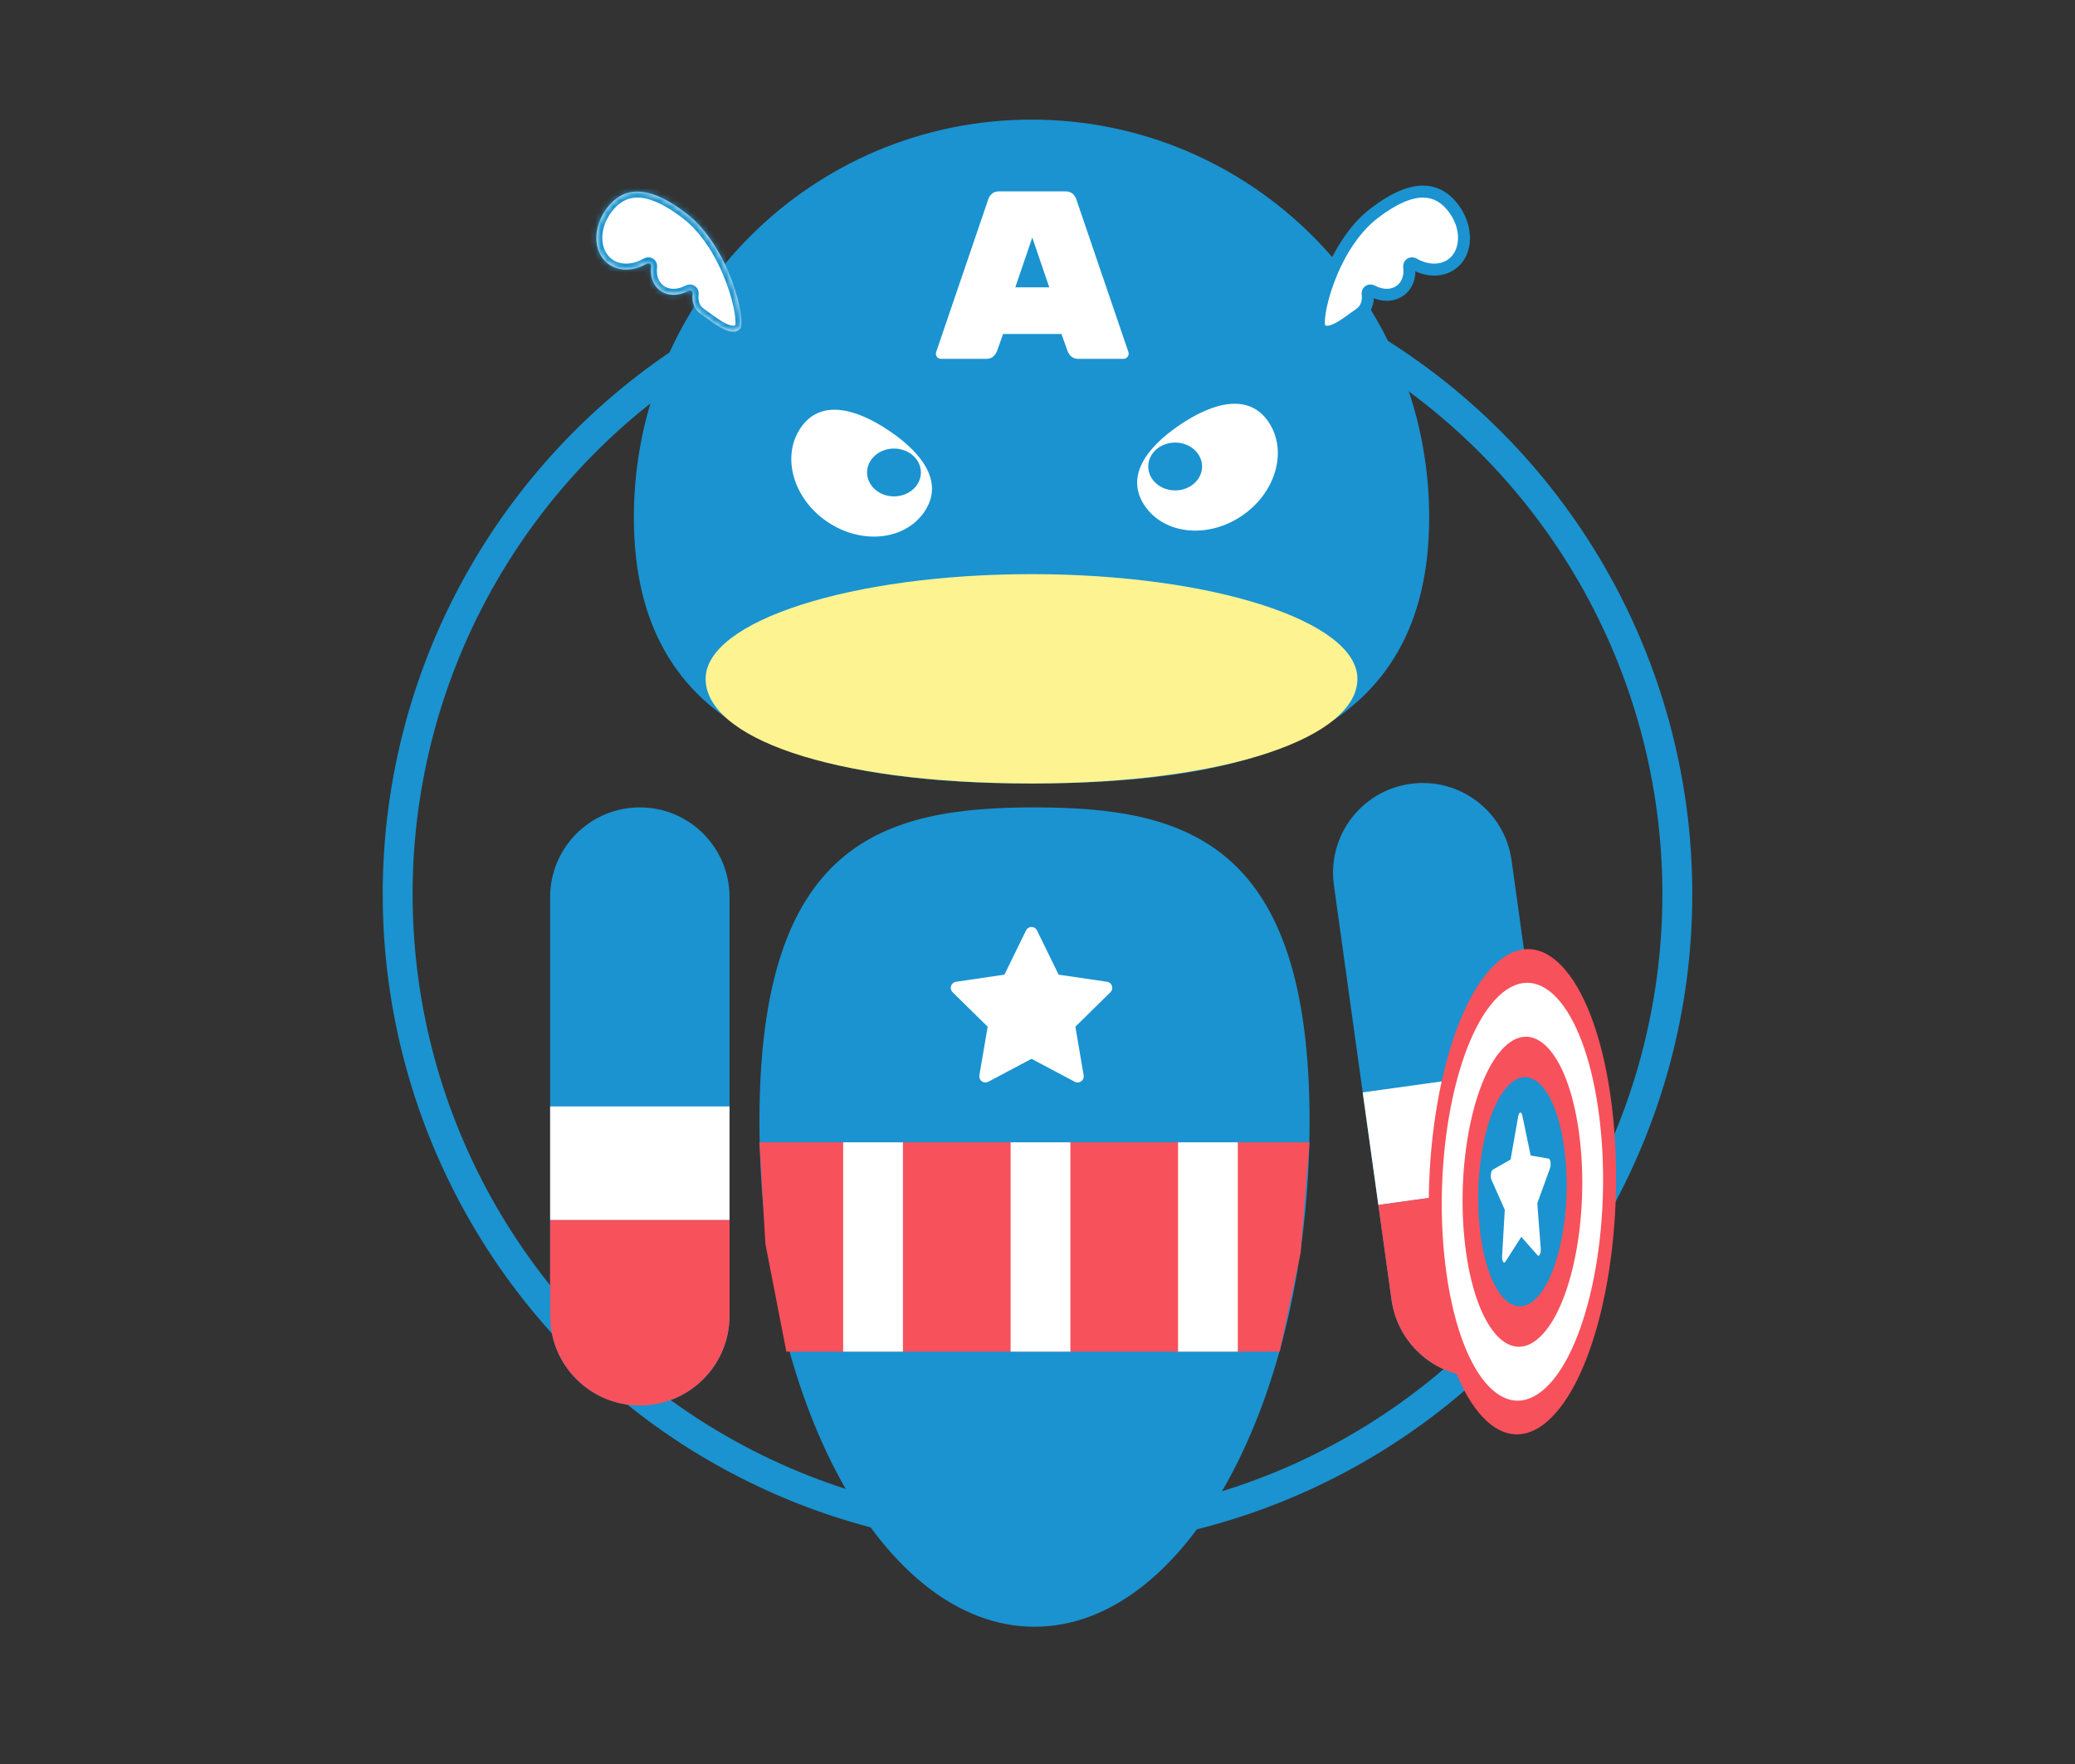 <svg width="347" height="295" viewBox="0 0 347 295" fill="none" xmlns="http://www.w3.org/2000/svg">
<rect x="0" y="0" width="347" height="295" fill="#333333" stroke="none"/>
<circle cx="173.5" cy="149.5" r="107" stroke="#1A93D0" stroke-width="5"/>
<path d="M239 86.5C239 123.227 209.227 131 172.5 131C135.773 131 106 123.227 106 86.5C106 49.773 135.773 20 172.5 20C209.227 20 239 49.773 239 86.5Z" fill="#1A93D0"/>
<path d="M219 187.509C219 234.172 198.405 272 173 272C147.595 272 127 234.172 127 187.509C127 140.845 147.595 135 173 135C198.405 135 219 140.845 219 187.509Z" fill="#1A93D0"/>
<path d="M107 235C98.716 235 92 228.284 92 220L92 150C92 141.716 98.716 135 107 135V135C115.284 135 122 141.716 122 150L122 220C122 228.284 115.284 235 107 235V235Z" fill="#1A93D0"/>
<path d="M249.624 230.113C241.418 231.253 233.842 225.526 232.702 217.321L223.065 147.987C221.924 139.782 227.652 132.205 235.857 131.065V131.065C244.063 129.925 251.639 135.652 252.779 143.857L262.416 213.191C263.556 221.396 257.829 228.972 249.624 230.113V230.113Z" fill="#1A93D0"/>
<rect x="227.883" y="182.654" width="30" height="19" transform="rotate(-7.913 227.883 182.654)" fill="white"/>
<path d="M230.499 201.473L260.213 197.343L262.416 213.191C263.557 221.396 257.829 228.972 249.624 230.113V230.113C241.418 231.253 233.842 225.526 232.702 217.321L230.499 201.473Z" fill="#F7515C"/>
<path d="M166.748 58.64C166.401 59.547 165.801 60 164.948 60H157.388C157.148 60 156.934 59.92 156.748 59.76C156.588 59.573 156.508 59.36 156.508 59.12L156.548 58.88L165.268 33.32C165.374 32.973 165.574 32.667 165.868 32.4C166.161 32.133 166.561 32 167.068 32H178.188C178.694 32 179.094 32.133 179.388 32.4C179.681 32.667 179.881 32.973 179.988 33.32L188.708 58.88L188.748 59.12C188.748 59.36 188.654 59.573 188.468 59.76C188.308 59.92 188.108 60 187.868 60H180.308C179.454 60 178.854 59.547 178.508 58.64L177.508 55.84H167.748L166.748 58.64ZM172.628 39.72L169.788 48.04H175.468L172.628 39.72Z" fill="white"/>
<path d="M154.587 85.564C151.336 90.365 144.066 91.12 138.35 87.249C132.634 83.378 130.636 76.347 133.888 71.546C137.139 66.744 143.021 68.184 148.737 72.055C154.454 75.926 157.839 80.762 154.587 85.564Z" fill="white"/>
<path d="M191.433 84.564C194.684 89.365 201.954 90.12 207.67 86.249C213.386 82.378 215.384 75.347 212.132 70.546C208.881 65.744 202.999 67.184 197.283 71.055C191.567 74.926 188.181 79.762 191.433 84.564Z" fill="white"/>
<ellipse cx="149.5" cy="79" rx="4.5" ry="4" fill="#1A93D0"/>
<ellipse rx="4.5" ry="4" transform="matrix(-1 0 0 1 196.521 78)" fill="#1A93D0"/>
<path d="M227 113.5C227 123.165 205.5 131 172.5 131C138.5 131 118 123.165 118 113.5C118 103.835 142.4 96 172.5 96C202.6 96 227 103.835 227 113.5Z" fill="#FEF391"/>
<rect x="92" y="185" width="30" height="19" fill="white"/>
<path d="M92 204H122V220C122 228.284 115.284 235 107 235V235C98.716 235 92 228.284 92 220V204Z" fill="#F7515C"/>
<path d="M185.127 164.155L177.033 162.969L173.415 155.572C173.316 155.37 173.154 155.206 172.953 155.106C172.449 154.855 171.837 155.064 171.585 155.572L167.967 162.969L159.873 164.155C159.65 164.187 159.446 164.294 159.289 164.454C159.101 164.65 158.997 164.913 159 165.186C159.004 165.459 159.115 165.72 159.309 165.911L165.165 171.668L163.781 179.798C163.749 179.987 163.769 180.181 163.841 180.359C163.913 180.537 164.032 180.691 164.186 180.804C164.34 180.917 164.522 180.984 164.712 180.997C164.902 181.011 165.092 180.971 165.26 180.881L172.5 177.043L179.74 180.881C179.937 180.987 180.167 181.023 180.387 180.984C180.942 180.888 181.315 180.357 181.219 179.798L179.835 171.668L185.692 165.911C185.851 165.753 185.956 165.547 185.988 165.322C186.074 164.76 185.685 164.239 185.127 164.155V164.155Z" fill="white"/>
<path d="M127 191H219L217.5 209.5L214 226H131.5L128 208L127 191Z" fill="#F7515C"/>
<rect x="141" y="191" width="10" height="35" fill="white"/>
<rect x="197" y="191" width="10" height="35" fill="white"/>
<rect x="169" y="191" width="10" height="35" fill="white"/>
<ellipse rx="38.208" ry="20.712" transform="matrix(-0.122 -0.993 0.722 -0.692 254.594 199.265)" fill="#F7515C"/>
<ellipse rx="32.901" ry="17.836" transform="matrix(-0.122 -0.993 0.722 -0.692 254.594 199.265)" fill="white"/>
<ellipse rx="24.411" ry="13.233" transform="matrix(-0.122 -0.993 0.722 -0.692 254.594 199.265)" fill="#F7515C"/>
<ellipse rx="18.043" ry="9.781" transform="matrix(-0.122 -0.993 0.722 -0.692 254.594 199.265)" fill="#1A93D0"/>
<path d="M253.893 186.638L252.611 193.876L249.62 195.59C249.538 195.637 249.463 195.751 249.407 195.916C249.265 196.327 249.273 196.94 249.425 197.286L251.642 202.28L251.195 210.044C251.182 210.258 251.198 210.471 251.238 210.651C251.287 210.87 251.368 211.025 251.465 211.082C251.561 211.139 251.665 211.094 251.753 210.956L254.405 206.805L257.119 209.889C257.182 209.961 257.253 209.985 257.323 209.958C257.393 209.931 257.46 209.855 257.516 209.737C257.572 209.619 257.615 209.465 257.641 209.292C257.666 209.119 257.672 208.934 257.658 208.759L257.08 201.198L259.205 195.338C259.263 195.179 259.3 194.974 259.31 194.761C259.336 194.226 259.189 193.763 258.982 193.727L255.972 193.208L254.571 186.504C254.532 186.321 254.471 186.178 254.395 186.098C254.207 185.894 253.982 186.139 253.893 186.638V186.638Z" fill="white"/>
<mask id="path-26-inside-1_6_230" fill="white">
<path fill-rule="evenodd" clip-rule="evenodd" d="M101.578 34.69C104.065 31.505 107.988 30.466 114.783 35.689C122.018 41.25 124.842 53.656 123.776 54.945C122.555 56.421 119.857 54.433 118.105 53.142C117.749 52.88 117.432 52.647 117.175 52.477C116.117 51.779 115.668 50.506 115.835 49.153C115.892 48.69 115.486 48.43 115.065 48.653C113.442 49.516 111.623 49.539 110.325 48.541C109.177 47.659 108.696 46.178 108.887 44.609C108.944 44.139 108.523 43.88 108.099 44.122C105.915 45.365 103.425 45.441 101.665 44.088C99.112 42.126 99.068 37.906 101.578 34.69Z"/>
</mask>
<path fill-rule="evenodd" clip-rule="evenodd" d="M101.578 34.69C104.065 31.505 107.988 30.466 114.783 35.689C122.018 41.25 124.842 53.656 123.776 54.945C122.555 56.421 119.857 54.433 118.105 53.142C117.749 52.88 117.432 52.647 117.175 52.477C116.117 51.779 115.668 50.506 115.835 49.153C115.892 48.69 115.486 48.43 115.065 48.653C113.442 49.516 111.623 49.539 110.325 48.541C109.177 47.659 108.696 46.178 108.887 44.609C108.944 44.139 108.523 43.88 108.099 44.122C105.915 45.365 103.425 45.441 101.665 44.088C99.112 42.126 99.068 37.906 101.578 34.69Z" fill="white"/>
<path d="M114.783 35.689L114.173 36.482L114.173 36.482L114.783 35.689ZM101.578 34.69L102.366 35.306L102.366 35.306L101.578 34.69ZM123.776 54.945L123.005 54.308L123.005 54.308L123.776 54.945ZM118.105 53.142L118.698 52.337L118.698 52.337L118.105 53.142ZM117.175 52.477L116.624 53.312L116.624 53.312L117.175 52.477ZM115.835 49.153L114.842 49.031L114.842 49.031L115.835 49.153ZM115.065 48.653L115.534 49.536L115.534 49.536L115.065 48.653ZM110.325 48.541L109.715 49.334L109.715 49.334L110.325 48.541ZM108.887 44.609L109.88 44.73L109.88 44.73L108.887 44.609ZM108.099 44.122L108.594 44.99L108.594 44.99L108.099 44.122ZM101.665 44.088L102.274 43.295L102.274 43.295L101.665 44.088ZM115.392 34.896C111.92 32.227 109.025 31.031 106.563 31.037C104.034 31.042 102.167 32.311 100.79 34.075L102.366 35.306C103.476 33.884 104.814 33.041 106.567 33.036C108.387 33.032 110.851 33.928 114.173 36.482L115.392 34.896ZM124.546 55.583C124.759 55.326 124.855 55.024 124.906 54.794C124.961 54.547 124.986 54.275 124.992 53.998C125.004 53.444 124.945 52.767 124.825 52.017C124.586 50.511 124.088 48.601 123.329 46.569C121.821 42.529 119.221 37.839 115.392 34.896L114.173 36.482C117.58 39.1 120.009 43.394 121.455 47.269C122.174 49.195 122.634 50.975 122.85 52.332C122.959 53.013 123.001 53.561 122.992 53.953C122.988 54.15 122.971 54.282 122.954 54.361C122.932 54.457 122.926 54.403 123.005 54.308L124.546 55.583ZM117.512 53.947C118.366 54.577 119.567 55.466 120.727 55.992C121.308 56.255 121.965 56.469 122.623 56.468C123.326 56.466 124.024 56.214 124.546 55.583L123.005 54.308C122.917 54.414 122.82 54.467 122.619 54.468C122.373 54.468 122.018 54.381 121.552 54.17C120.62 53.748 119.596 52.998 118.698 52.337L117.512 53.947ZM116.624 53.312C116.855 53.464 117.148 53.679 117.512 53.947L118.698 52.337C118.35 52.081 118.009 51.829 117.725 51.642L116.624 53.312ZM114.842 49.031C114.642 50.66 115.173 52.355 116.624 53.312L117.725 51.642C117.061 51.204 116.695 50.352 116.827 49.275L114.842 49.031ZM115.534 49.536C115.482 49.564 115.295 49.62 115.086 49.486C114.867 49.344 114.831 49.124 114.842 49.031L116.827 49.275C116.896 48.719 116.686 48.138 116.172 47.806C115.67 47.481 115.07 47.519 114.596 47.77L115.534 49.536ZM109.715 49.334C111.407 50.634 113.668 50.528 115.534 49.536L114.596 47.77C113.215 48.504 111.838 48.443 110.934 47.748L109.715 49.334ZM107.894 44.488C107.671 46.318 108.222 48.186 109.715 49.334L110.934 47.748C110.132 47.132 109.72 46.038 109.88 44.73L107.894 44.488ZM108.594 44.99C108.546 45.018 108.361 45.081 108.149 44.95C107.923 44.81 107.882 44.586 107.894 44.488L109.88 44.73C109.949 44.162 109.726 43.573 109.198 43.247C108.683 42.93 108.076 42.984 107.604 43.253L108.594 44.99ZM101.055 44.881C103.223 46.547 106.168 46.372 108.594 44.99L107.604 43.253C105.662 44.358 103.627 44.335 102.274 43.295L101.055 44.881ZM100.79 34.075C98.081 37.544 97.898 42.454 101.055 44.881L102.274 43.295C100.326 41.798 100.054 38.267 102.366 35.306L100.79 34.075Z" fill="#1A93D0" mask="url(#path-26-inside-1_6_230)"/>
<mask id="path-28-outside-2_6_230" maskUnits="userSpaceOnUse" x="215.801" y="26.375" width="33.979" height="38.184" fill="black">
<rect fill="white" x="215.801" y="26.375" width="33.979" height="38.184"/>
<path fill-rule="evenodd" clip-rule="evenodd" d="M242.969 34.69C240.482 31.505 236.558 30.466 229.764 35.689C222.529 41.25 219.705 53.656 220.771 54.945C221.992 56.421 224.69 54.433 226.442 53.142C226.798 52.88 227.114 52.647 227.372 52.477C228.43 51.779 228.879 50.506 228.712 49.153C228.655 48.69 229.061 48.43 229.481 48.653C231.105 49.516 232.924 49.539 234.222 48.541C235.37 47.659 235.851 46.178 235.66 44.609C235.603 44.139 236.024 43.88 236.448 44.122C238.632 45.365 241.122 45.441 242.882 44.088C245.435 42.126 245.479 37.906 242.969 34.69Z"/>
</mask>
<path fill-rule="evenodd" clip-rule="evenodd" d="M242.969 34.69C240.482 31.505 236.558 30.466 229.764 35.689C222.529 41.25 219.705 53.656 220.771 54.945C221.992 56.421 224.69 54.433 226.442 53.142C226.798 52.88 227.114 52.647 227.372 52.477C228.43 51.779 228.879 50.506 228.712 49.153C228.655 48.69 229.061 48.43 229.481 48.653C231.105 49.516 232.924 49.539 234.222 48.541C235.37 47.659 235.851 46.178 235.66 44.609C235.603 44.139 236.024 43.88 236.448 44.122C238.632 45.365 241.122 45.441 242.882 44.088C245.435 42.126 245.479 37.906 242.969 34.69Z" fill="white"/>
<path d="M229.764 35.689L230.373 36.482L230.373 36.482L229.764 35.689ZM242.969 34.69L242.181 35.306L242.181 35.306L242.969 34.69ZM220.771 54.945L221.542 54.308L221.542 54.308L220.771 54.945ZM226.442 53.142L225.848 52.337L225.848 52.337L226.442 53.142ZM227.372 52.477L227.922 53.312L227.922 53.312L227.372 52.477ZM228.712 49.153L229.704 49.031L229.704 49.031L228.712 49.153ZM229.481 48.653L229.012 49.536L229.012 49.536L229.481 48.653ZM234.222 48.541L234.832 49.334L234.831 49.334L234.222 48.541ZM235.66 44.609L234.667 44.73L234.667 44.73L235.66 44.609ZM236.448 44.122L235.953 44.99L235.953 44.99L236.448 44.122ZM242.882 44.088L242.273 43.295L242.273 43.295L242.882 44.088ZM229.155 34.896C232.627 32.227 235.522 31.031 237.984 31.037C240.513 31.042 242.38 32.311 243.757 34.075L242.181 35.306C241.071 33.884 239.733 33.041 237.979 33.036C236.16 33.032 233.696 33.928 230.373 36.482L229.155 34.896ZM220.001 55.583C219.788 55.326 219.692 55.024 219.641 54.794C219.586 54.547 219.561 54.275 219.555 53.998C219.542 53.444 219.602 52.767 219.721 52.017C219.961 50.511 220.459 48.601 221.218 46.569C222.726 42.529 225.326 37.839 229.155 34.896L230.373 36.482C226.967 39.1 224.538 43.394 223.091 47.269C222.373 49.195 221.913 50.975 221.697 52.332C221.588 53.013 221.546 53.561 221.555 53.953C221.559 54.15 221.576 54.282 221.593 54.361C221.615 54.457 221.621 54.403 221.542 54.308L220.001 55.583ZM227.035 53.947C226.181 54.577 224.98 55.466 223.82 55.992C223.239 56.255 222.581 56.469 221.924 56.468C221.221 56.466 220.523 56.214 220.001 55.583L221.542 54.308C221.63 54.414 221.727 54.467 221.928 54.468C222.174 54.468 222.529 54.381 222.995 54.17C223.926 53.748 224.951 52.998 225.848 52.337L227.035 53.947ZM227.922 53.312C227.692 53.464 227.399 53.679 227.035 53.947L225.848 52.337C226.197 52.081 226.537 51.829 226.821 51.642L227.922 53.312ZM229.704 49.031C229.905 50.66 229.374 52.355 227.922 53.312L226.821 51.642C227.485 51.204 227.852 50.352 227.719 49.275L229.704 49.031ZM229.012 49.536C229.065 49.564 229.252 49.62 229.461 49.486C229.68 49.344 229.716 49.124 229.704 49.031L227.719 49.275C227.651 48.719 227.861 48.138 228.374 47.806C228.877 47.481 229.477 47.519 229.951 47.77L229.012 49.536ZM234.831 49.334C233.14 50.634 230.879 50.528 229.012 49.536L229.951 47.77C231.331 48.504 232.709 48.443 233.613 47.748L234.831 49.334ZM236.653 44.488C236.876 46.318 236.324 48.186 234.832 49.334L233.613 47.748C234.415 47.132 234.827 46.038 234.667 44.73L236.653 44.488ZM235.953 44.99C236.001 45.018 236.186 45.081 236.398 44.95C236.624 44.81 236.665 44.586 236.653 44.488L234.667 44.73C234.598 44.162 234.821 43.573 235.349 43.247C235.864 42.93 236.471 42.984 236.943 43.253L235.953 44.99ZM243.491 44.881C241.324 46.547 238.379 46.372 235.953 44.99L236.943 43.253C238.885 44.358 240.92 44.335 242.273 43.295L243.491 44.881ZM243.757 34.075C246.466 37.544 246.649 42.454 243.491 44.881L242.273 43.295C244.221 41.798 244.493 38.267 242.181 35.306L243.757 34.075Z" fill="#1A93D0" mask="url(#path-28-outside-2_6_230)"/>
</svg>
